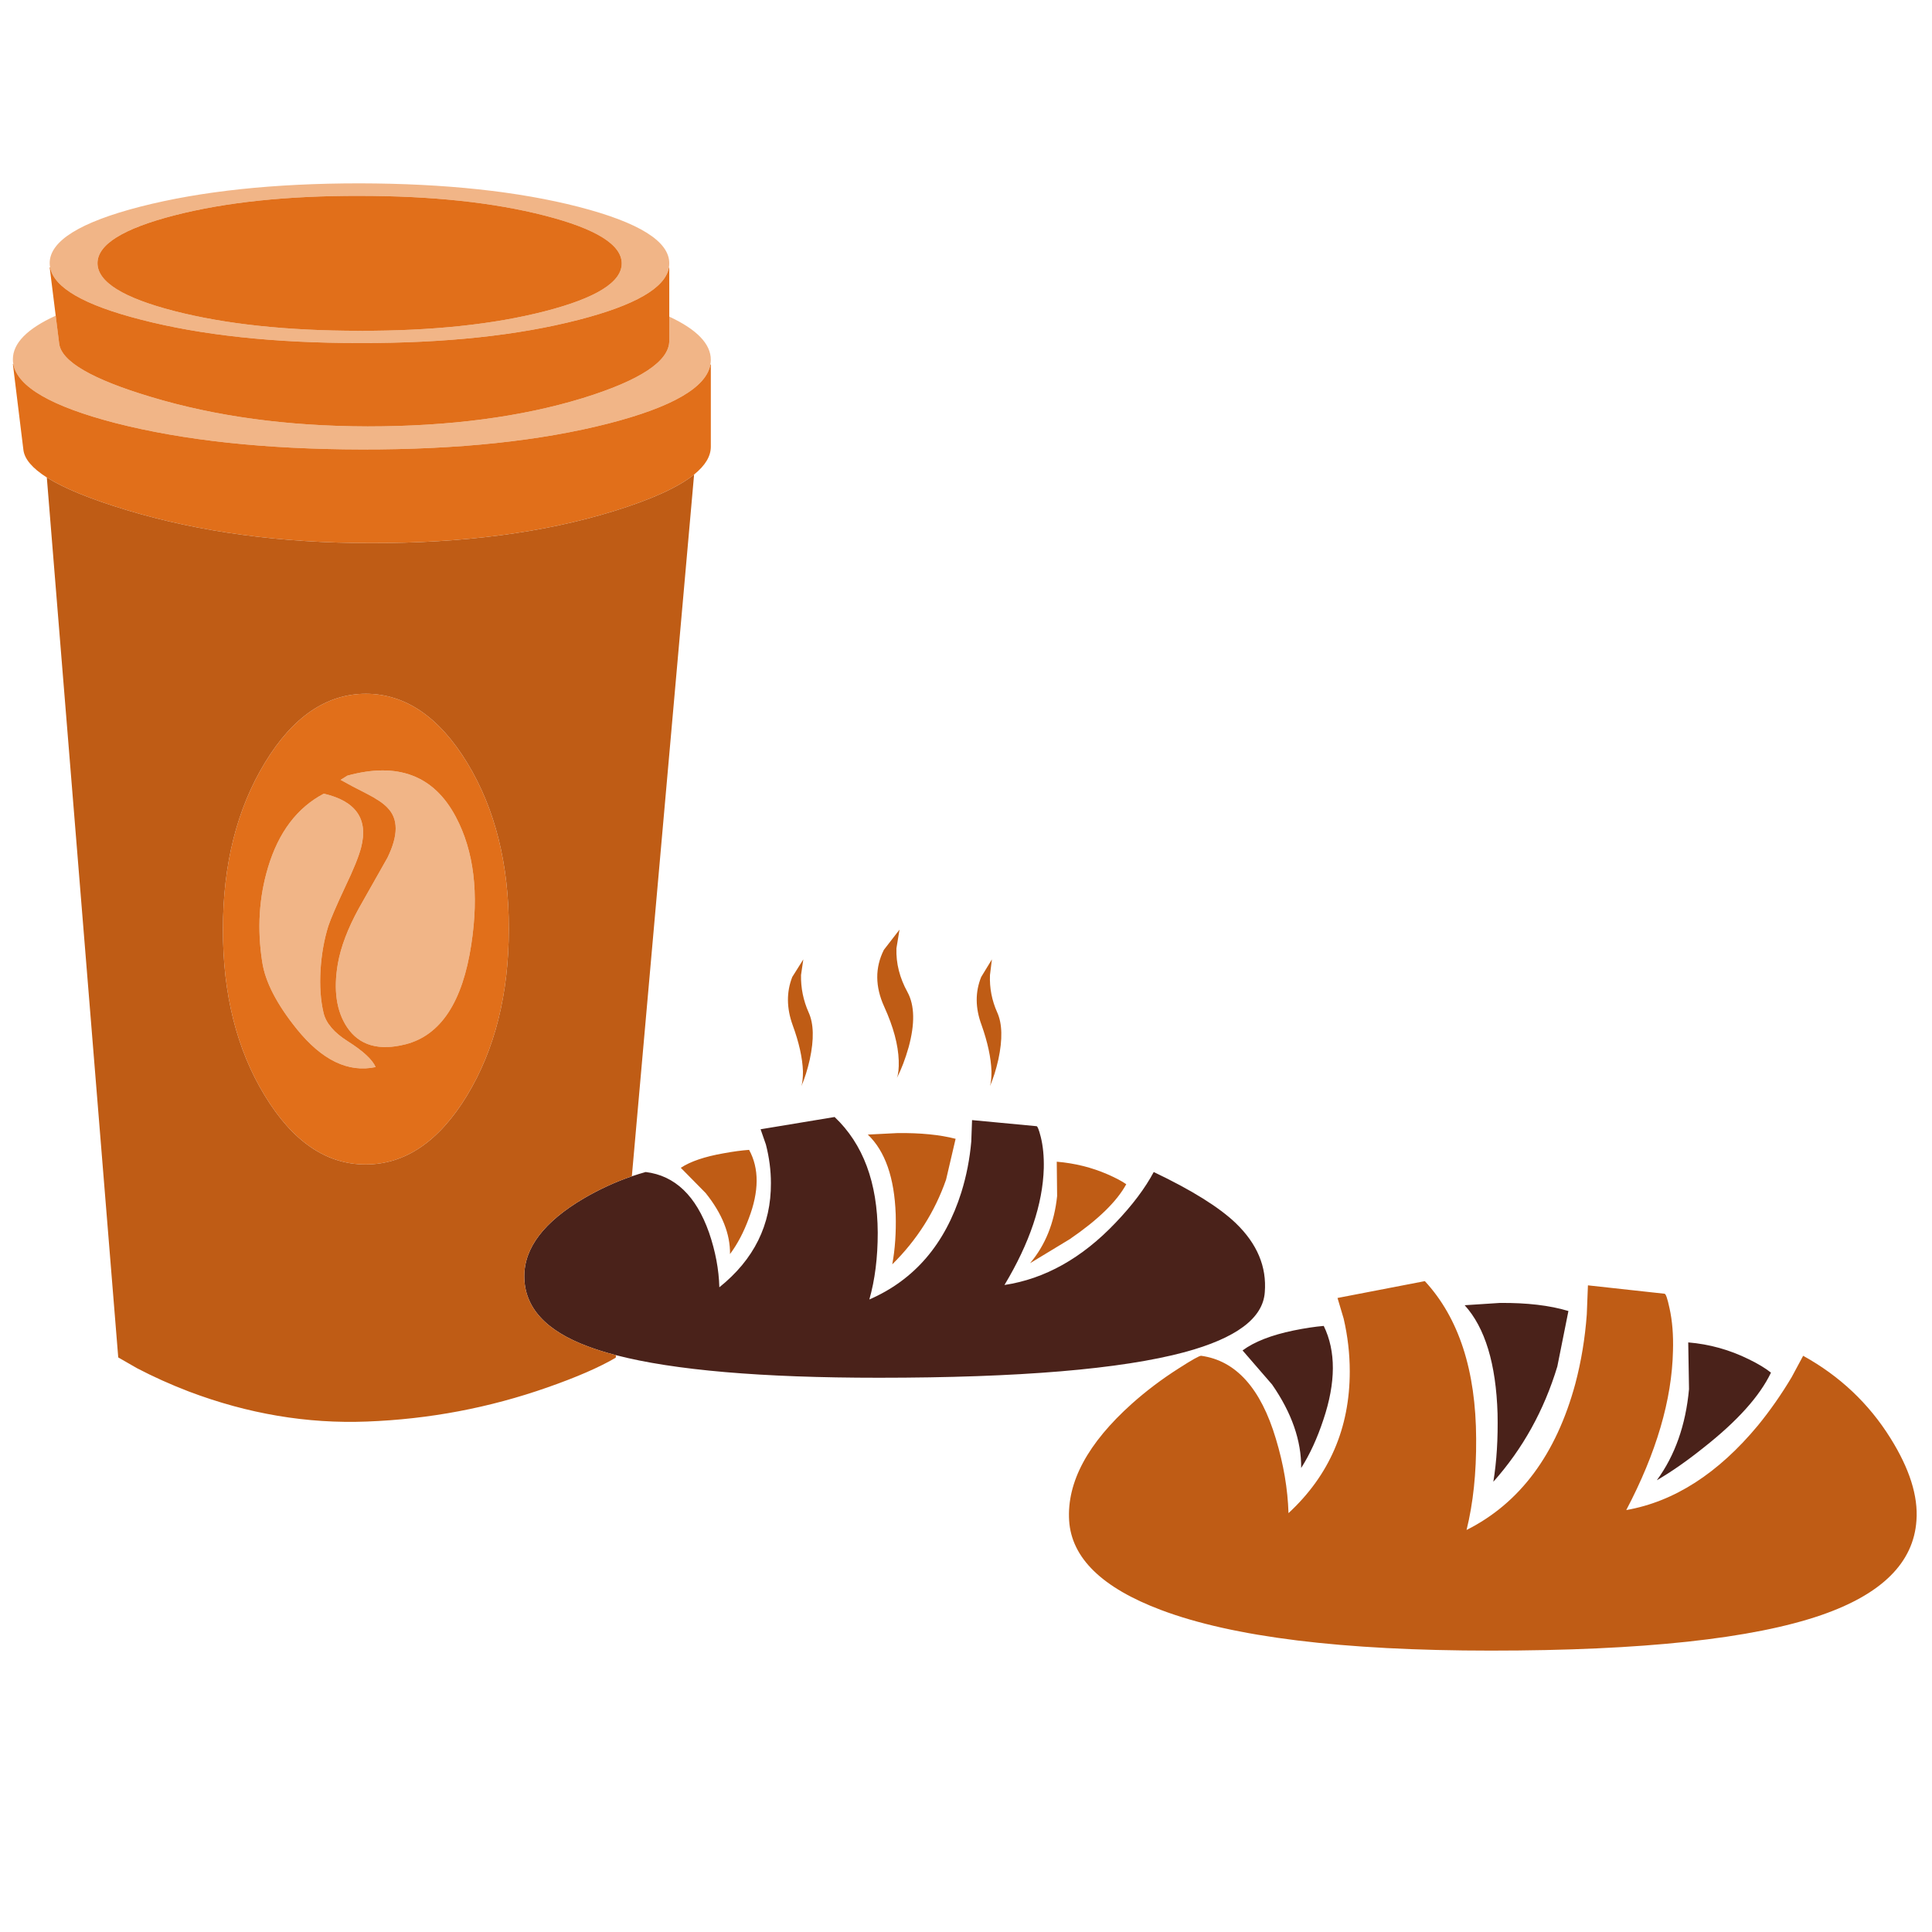 <?xml version="1.0" encoding="utf-8"?>
<!-- Generator: Adobe Illustrator 16.0.0, SVG Export Plug-In . SVG Version: 6.00 Build 0)  -->
<!DOCTYPE svg PUBLIC "-//W3C//DTD SVG 1.1//EN" "http://www.w3.org/Graphics/SVG/1.1/DTD/svg11.dtd">
<svg version="1.1" id="Layer_1" xmlns="http://www.w3.org/2000/svg" xmlns:xlink="http://www.w3.org/1999/xlink" x="0px" y="0px"
	 width="300px" height="300px" viewBox="0 0 300 300" enable-background="new 0 0 300 300" xml:space="preserve">
<g>
	<path fill-rule="evenodd" clip-rule="evenodd" fill="#4A221A" d="M271.547,211.062c1.463,0.712,2.613,1.406,3.449,2.081
		c-1.742,3.648-5.232,7.531-10.469,11.65c-2.574,2.061-4.992,3.747-7.254,5.059c2.818-3.849,4.484-8.564,4.996-14.15l-0.121-7.254
		C265.441,208.723,268.574,209.594,271.547,211.062z M192.945,209.694c1.824-1.35,4.461-2.381,7.91-3.094
		c1.742-0.356,3.309-0.594,4.695-0.712c1.906,3.924,1.887,8.778-0.057,14.563c-0.955,2.894-2.105,5.392-3.447,7.497
		c0.037-4.242-1.469-8.563-4.518-12.961L192.945,209.694z M161.607,176.533c0.355,1.425,0.512,3.047,0.471,4.865
		c-0.158,5.57-2.191,11.615-6.105,18.135c6.281-0.95,12.033-4.172,17.252-9.666c2.607-2.726,4.582-5.352,5.926-7.877
		c5.889,2.807,10.137,5.453,12.742,7.941c3.32,3.201,4.82,6.776,4.502,10.728c-0.275,4.031-4.424,7.132-12.443,9.301
		c-9.881,2.65-25.709,3.976-47.481,3.976c-18.204,0-31.811-1.169-40.818-3.505c-1.592-0.417-3.039-0.866-4.339-1.353
		c-6.601-2.45-9.901-6.088-9.901-10.912c0-4.427,3.082-8.456,9.246-12.088c2.439-1.419,4.925-2.562,7.456-3.424
		c0.712-0.243,1.427-0.465,2.145-0.664c4.544,0.55,7.826,3.691,9.845,9.423c0.988,2.883,1.519,5.708,1.594,8.477
		c5.376-4.308,8.045-9.701,8.007-16.184c0-1.976-0.259-3.969-0.777-5.982l-0.826-2.372l11.496-1.903
		c4.426,4.194,6.657,10.183,6.695,17.965c0,3.87-0.435,7.327-1.303,10.37c6.995-3.043,11.758-8.594,14.289-16.652
		c0.787-2.53,1.3-5.16,1.539-7.885l0.121-3.319l10.014,0.947C161.107,174.874,161.326,175.427,161.607,176.533z M241.82,212.188
		c-2.063,6.821-5.373,12.788-9.934,17.899c0.518-3.174,0.736-6.7,0.654-10.581c-0.236-7.729-1.939-13.34-5.107-16.832l5.465-0.355
		c4.205-0.037,7.752,0.38,10.646,1.254L241.82,212.188z"/>
	<path fill-rule="evenodd" clip-rule="evenodd" fill="#F1B587" d="M103.869,41.561c-0.567,3.141-5.238,5.84-14.014,8.096
		c-9.408,2.434-20.744,3.637-34.01,3.61c-13.299,0-24.638-1.217-34.019-3.651c-8.775-2.251-13.457-4.949-14.046-8.096
		c-0.043-0.227-0.065-0.456-0.065-0.688c0.027-3.422,4.731-6.339,14.111-8.751c9.407-2.407,20.747-3.611,34.019-3.611
		c13.293,0.027,24.63,1.244,34.01,3.651c9.407,2.434,14.097,5.362,14.07,8.784C103.925,41.127,103.906,41.345,103.869,41.561z
		 M40.722,149.404c-0.805-5.132-0.507-10.03,0.89-14.693c1.635-5.467,4.526-9.292,8.67-11.472c5.003,1.166,6.933,3.953,5.789,8.363
		c-0.361,1.398-1.19,3.444-2.485,6.137c-1.371,2.93-2.239,4.952-2.606,6.063c-0.648,2.078-1.05,4.333-1.207,6.768
		c-0.151,2.537,0.005,4.779,0.469,6.728c0.389,1.604,1.66,3.079,3.813,4.429c2.332,1.479,3.756,2.801,4.274,3.967
		c-4.253,0.906-8.336-1.063-12.249-5.91C42.973,155.919,41.186,152.46,40.722,149.404z M84.609,48.33
		c7.956-2.046,11.933-4.52,11.933-7.424s-3.978-5.378-11.933-7.424s-17.543-3.068-28.764-3.068
		c-11.227-0.027-20.816,0.982-28.772,3.027c-7.956,2.051-11.933,4.525-11.933,7.424c0,2.903,3.978,5.381,11.933,7.432
		c7.956,2.045,17.545,3.068,28.772,3.068C67.065,51.393,76.653,50.38,84.609,48.33z M103.925,52.92v-3.757
		c4.301,2.008,6.452,4.245,6.452,6.711c0,0.243-0.021,0.486-0.065,0.729c-0.625,3.546-5.891,6.595-15.794,9.148
		c-10.6,2.72-23.375,4.067-38.325,4.04c-14.982-0.027-27.76-1.401-38.333-4.121c-9.888-2.569-15.152-5.616-15.794-9.14
		C2.022,56.288,2,56.042,2,55.794c0-2.5,2.218-4.758,6.655-6.776l0.534,4.331c0.34,2.774,5.084,5.535,14.232,8.282
		c10.028,3.028,21.249,4.555,33.662,4.582c12.699,0,23.831-1.462,33.395-4.388C99.443,59.051,103.925,56.083,103.925,52.92z
		 M60.16,125.417c-0.626-0.675-1.676-1.387-3.149-2.137c-1.792-0.907-3.166-1.632-4.12-2.178l1.044-0.655
		c7.826-2.153,13.437-0.03,16.831,6.372c2.828,5.311,3.632,11.933,2.413,19.866c-1.349,8.912-4.744,14.068-10.185,15.471
		c-4.172,1.063-7.205,0.181-9.1-2.647c-1.657-2.488-2.135-5.777-1.433-9.869c0.464-2.618,1.552-5.483,3.262-8.597
		c0.988-1.732,2.466-4.348,4.437-7.845C61.865,129.721,61.865,127.128,60.16,125.417z"/>
	<path fill-rule="evenodd" clip-rule="evenodd" fill="#E16F1A" d="M103.925,41.569V52.92c0,3.163-4.482,6.131-13.447,8.905
		c-9.563,2.925-20.695,4.388-33.395,4.388c-12.414-0.027-23.634-1.554-33.662-4.582c-9.148-2.747-13.893-5.508-14.232-8.282
		l-1.474-11.82l0.065-0.008c0.589,3.146,5.271,5.845,14.046,8.096c9.38,2.434,20.72,3.651,34.019,3.651
		c13.266,0.027,24.603-1.176,34.01-3.61c8.776-2.256,13.447-4.955,14.014-8.096C103.885,41.561,103.904,41.564,103.925,41.569z
		 M110.377,56.612v12.75c0,1.484-0.866,2.925-2.599,4.323c-2.45,1.981-6.636,3.883-12.557,5.708
		c-10.783,3.319-23.327,4.965-37.629,4.938c-13.973,0-26.621-1.71-37.945-5.132c-5.586-1.689-9.711-3.376-12.378-5.06
		c-2.245-1.425-3.457-2.847-3.634-4.266L2,56.539l0.065-0.008c0.642,3.524,5.907,6.571,15.794,9.14
		c10.573,2.72,23.351,4.094,38.333,4.121c14.95,0.027,27.725-1.32,38.325-4.04c9.904-2.553,15.169-5.602,15.794-9.148
		C110.334,56.604,110.356,56.606,110.377,56.612z M84.609,48.33c-7.956,2.051-17.543,3.063-28.764,3.036
		c-11.227,0-20.816-1.023-28.772-3.068c-7.956-2.05-11.933-4.528-11.933-7.432c0-2.898,3.978-5.373,11.933-7.424
		c7.956-2.045,17.545-3.055,28.772-3.027c11.221,0,20.809,1.022,28.764,3.068s11.933,4.52,11.933,7.424S92.564,46.284,84.609,48.33z
		 M40.722,149.404c0.464,3.056,2.25,6.515,5.359,10.379c3.913,4.848,7.996,6.816,12.249,5.91c-0.519-1.166-1.943-2.488-4.274-3.967
		c-2.153-1.35-3.424-2.825-3.813-4.429c-0.464-1.948-0.621-4.19-0.469-6.728c0.157-2.435,0.559-4.69,1.207-6.768
		c0.367-1.111,1.236-3.133,2.606-6.063c1.295-2.693,2.124-4.739,2.485-6.137c1.144-4.41-0.785-7.197-5.789-8.363
		c-4.145,2.18-7.035,6.004-8.67,11.472C40.215,139.374,39.917,144.272,40.722,149.404z M41.143,118.422
		c4.328-7.13,9.563-10.694,15.706-10.694c6.121,0.027,11.355,3.605,15.706,10.734c4.329,7.125,6.479,15.728,6.453,25.81
		c0,10.083-2.164,18.699-6.493,25.849c-4.35,7.13-9.596,10.695-15.738,10.695c-6.115,0-11.337-3.565-15.666-10.695
		c-4.355-7.15-6.52-15.767-6.493-25.849C34.618,134.19,36.793,125.574,41.143,118.422z M60.16,125.417
		c1.706,1.711,1.706,4.304,0,7.78c-1.97,3.498-3.449,6.113-4.437,7.845c-1.71,3.114-2.798,5.979-3.262,8.597
		c-0.702,4.091-0.224,7.38,1.433,9.869c1.895,2.828,4.928,3.711,9.1,2.647c5.44-1.403,8.835-6.56,10.185-15.471
		c1.22-7.933,0.416-14.556-2.413-19.866c-3.395-6.401-9.005-8.525-16.831-6.372l-1.044,0.655c0.955,0.546,2.329,1.271,4.12,2.178
		C58.484,124.03,59.534,124.742,60.16,125.417z"/>
	<path fill-rule="evenodd" clip-rule="evenodd" fill="#BF5C15" d="M124.383,151.404c-0.038,2.013,0.356,3.948,1.182,5.805
		c0.793,1.743,0.853,4.175,0.179,7.294c-0.356,1.581-0.791,2.963-1.304,4.146c0.162-0.513,0.243-1.281,0.243-2.308
		c-0.081-2.095-0.615-4.485-1.603-7.173c-0.951-2.645-0.969-5.133-0.057-7.464l1.716-2.729L124.383,151.404z M183.021,212.486
		c2.098-1.349,3.268-2.002,3.504-1.959c5.393,0.75,9.256,5.049,11.594,12.896c1.188,3.924,1.842,7.77,1.959,11.536
		c6.342-5.867,9.512-13.198,9.512-21.996c0-2.736-0.314-5.473-0.947-8.209l-0.955-3.205l13.561-2.615
		c5.273,5.705,7.93,13.867,7.967,24.489c0.037,5.273-0.459,9.99-1.49,14.151c8.285-4.161,13.914-11.731,16.889-22.708
		c0.912-3.449,1.506-7.035,1.781-10.76l0.178-4.518l11.893,1.303c0.199,0,0.459,0.754,0.777,2.26
		c0.432,1.943,0.609,4.143,0.535,6.598c-0.162,7.61-2.582,15.854-7.254,24.733c7.447-1.307,14.264-5.688,20.449-13.141
		c1.904-2.336,3.648-4.833,5.23-7.488l1.789-3.327c5.666,3.13,10.184,7.391,13.551,12.783c2.975,4.755,4.32,9.016,4.041,12.783
		c-0.432,6.536-5.348,11.431-14.742,14.686c-10.66,3.687-27.783,5.529-51.369,5.529c-22.984,0-40.049-2.103-51.188-6.307
		c-9.16-3.448-13.918-8.085-14.273-13.908c-0.357-5.948,2.895-11.992,9.756-18.135C177.986,215.979,180.402,214.154,183.021,212.486
		z M164.092,180.388c2.807,0.237,5.436,0.891,7.887,1.958c1.262,0.551,2.23,1.063,2.906,1.539c-1.463,2.687-4.389,5.531-8.775,8.532
		l-6.162,3.732c2.369-2.801,3.77-6.277,4.201-10.428L164.092,180.388z M153.723,151.404c-0.082,2.013,0.293,3.948,1.125,5.805
		c0.787,1.743,0.848,4.175,0.178,7.294c-0.355,1.581-0.791,2.963-1.303,4.146c0.156-0.513,0.234-1.281,0.234-2.308
		c-0.076-2.095-0.588-4.485-1.539-7.173c-0.986-2.645-1.006-5.133-0.057-7.464l1.66-2.729L153.723,151.404z M139.676,144.353
		l-0.478,2.906c-0.076,2.326,0.5,4.595,1.724,6.808c1.107,2.057,1.164,4.903,0.17,8.541c-0.513,1.813-1.123,3.414-1.83,4.801
		c0.232-0.594,0.329-1.503,0.292-2.729c-0.081-2.449-0.831-5.234-2.25-8.354c-1.425-3.126-1.444-6.07-0.057-8.833L139.676,144.353z
		 M148.387,176.833l-1.481,6.339c-1.738,4.982-4.523,9.367-8.355,13.156c0.432-2.326,0.61-4.915,0.534-7.765
		c-0.2-5.688-1.644-9.817-4.332-12.387l4.623-0.233C142.933,175.904,145.937,176.201,148.387,176.833z M41.143,118.422
		c-4.35,7.151-6.525,15.768-6.525,25.85c-0.027,10.083,2.137,18.699,6.493,25.849c4.329,7.13,9.55,10.695,15.666,10.695
		c6.142,0,11.388-3.565,15.738-10.695c4.329-7.15,6.493-15.767,6.493-25.849c0.027-10.082-2.124-18.685-6.453-25.81
		c-4.35-7.129-9.585-10.708-15.706-10.734C50.707,107.728,45.471,111.292,41.143,118.422z M107.779,73.685l-9.666,108.969
		c-2.531,0.862-5.017,2.005-7.456,3.424c-6.164,3.632-9.246,7.661-9.246,12.088c0,4.824,3.301,8.462,9.901,10.912
		c1.301,0.486,2.747,0.936,4.339,1.353l-0.041,0.396c-2.569,1.501-6.109,3.039-10.622,4.615c-9.019,3.168-18.361,4.933-28.027,5.295
		c-9.251,0.361-18.464-1.192-27.639-4.664c-2.85-1.095-5.532-2.302-8.047-3.618l-2.915-1.676L7.27,74.139
		c2.667,1.684,6.792,3.371,12.378,5.06c11.324,3.422,23.972,5.132,37.945,5.132c14.302,0.027,26.846-1.619,37.629-4.938
		C101.143,77.568,105.329,75.666,107.779,73.685z M112.353,179.084c1.5-0.276,2.823-0.454,3.967-0.534
		c1.581,2.888,1.563,6.443-0.057,10.67c-0.788,2.132-1.757,3.97-2.907,5.513c0.043-3.125-1.219-6.288-3.789-9.488l-3.854-3.91
		C107.215,180.347,109.428,179.597,112.353,179.084z"/>
</g>
</svg>
